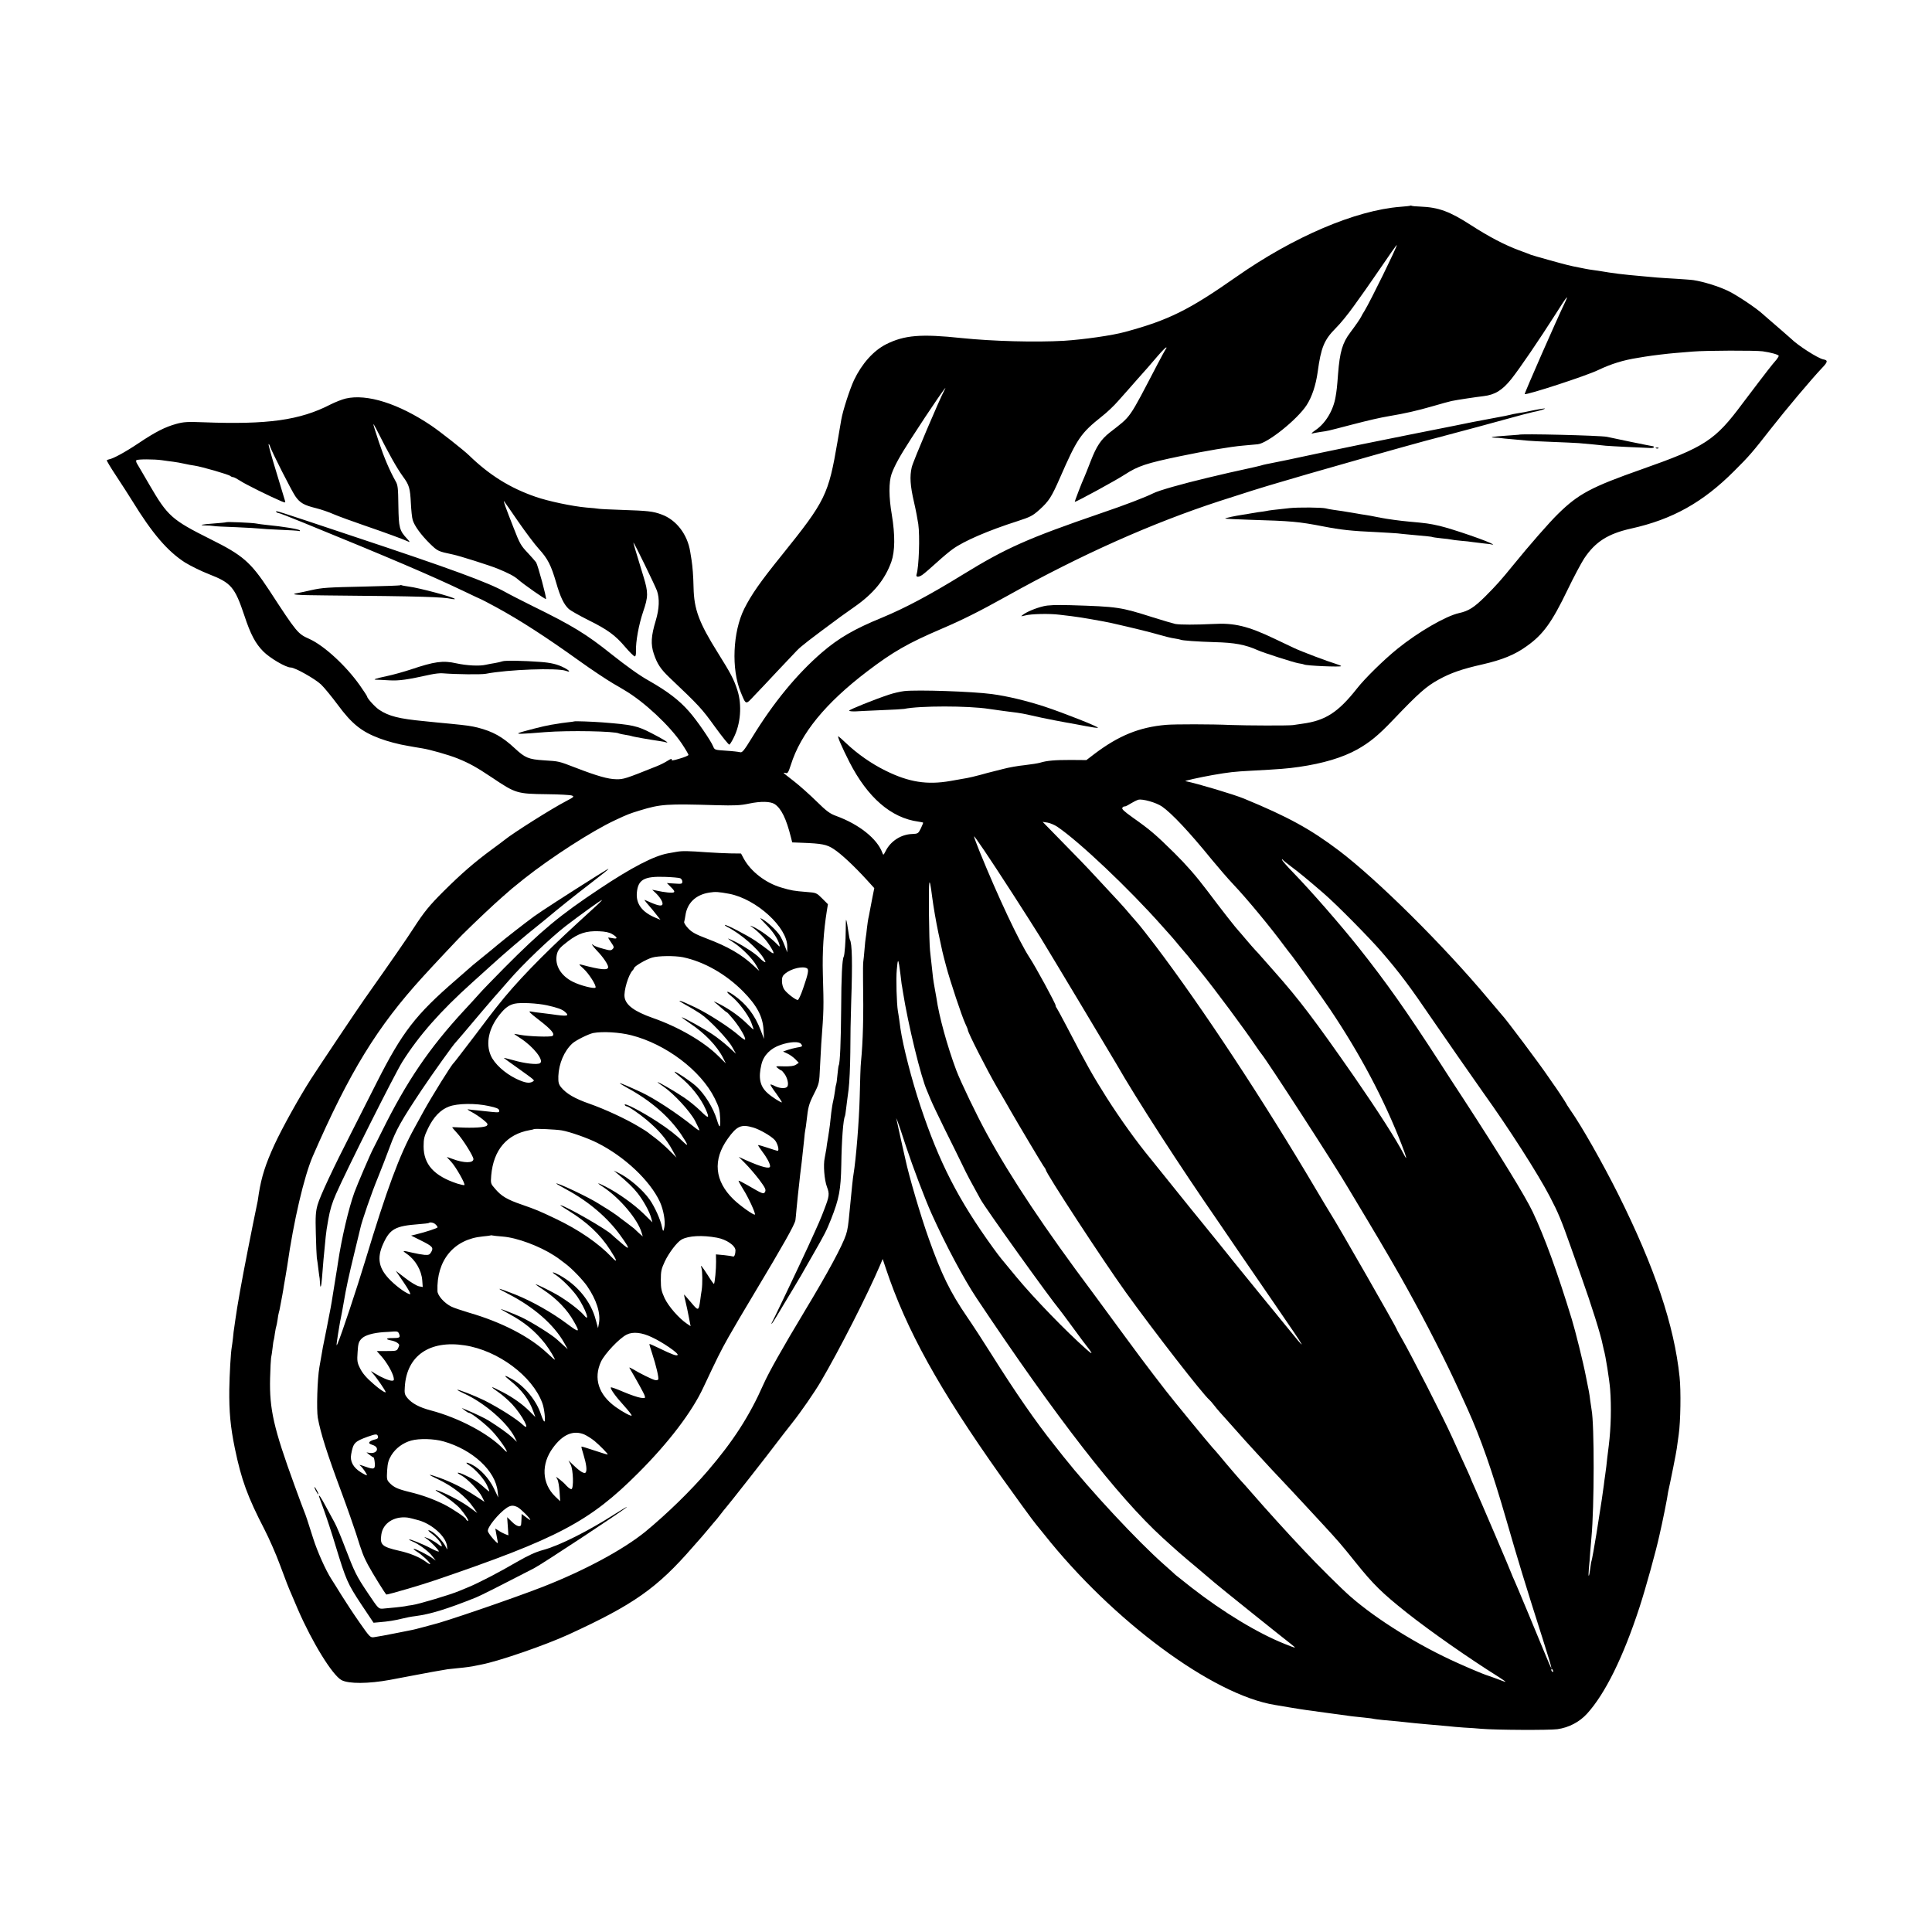 <?xml version="1.0" standalone="no"?>
<!DOCTYPE svg PUBLIC "-//W3C//DTD SVG 20010904//EN"
 "http://www.w3.org/TR/2001/REC-SVG-20010904/DTD/svg10.dtd">
<svg version="1.0" xmlns="http://www.w3.org/2000/svg"
 width="1563pt" height="1563pt" viewBox="0 0 1563 1563"
 preserveAspectRatio="xMidYMid meet">
<g transform="translate(0,1563) scale(0.1,-0.1)"
fill="#000000" stroke="none">
<path d="M11409 13966 c-2 -2 -38 -6 -79 -9 -363 -28 -865 -242 -1330 -568
-381 -267 -546 -349 -897 -444 -104 -29 -339 -62 -496 -72 -230 -13 -574 -4
-827 22 -330 35 -463 24 -611 -50 -103 -52 -197 -158 -260 -290 -34 -73 -90
-245 -103 -320 -3 -16 -16 -95 -30 -175 -74 -433 -96 -480 -450 -920 -177
-219 -247 -320 -305 -435 -93 -187 -106 -489 -28 -676 43 -104 38 -103 109
-27 35 36 118 124 184 195 67 70 139 147 160 169 33 35 100 87 356 276 9 7 59
42 110 78 156 109 247 221 299 365 30 86 31 216 4 380 -25 144 -25 265 -2 331
25 68 64 140 159 287 151 235 313 471 269 392 -39 -72 -254 -577 -265 -625
-17 -74 -13 -148 19 -285 14 -60 29 -139 34 -175 14 -97 5 -350 -14 -407 -8
-24 17 -25 49 -2 18 13 70 58 115 99 45 41 103 90 129 108 90 65 286 150 524
226 105 34 122 43 178 93 76 69 97 102 165 257 140 320 167 360 340 498 39 30
98 86 130 123 33 37 69 78 80 90 11 13 47 54 80 91 33 37 69 77 80 90 11 12
47 54 80 93 33 38 64 70 69 70 5 1 4 -5 -2 -11 -5 -7 -35 -62 -67 -123 -240
-459 -208 -414 -387 -554 -71 -56 -107 -110 -154 -231 -24 -63 -49 -124 -54
-135 -16 -33 -78 -195 -75 -195 14 0 337 176 405 221 107 69 171 91 450 149
200 42 410 77 505 85 44 4 98 9 120 11 79 7 321 201 396 317 43 67 74 160 89
267 27 199 52 260 146 355 36 35 101 115 145 177 44 62 87 122 95 133 8 11 37
54 66 95 146 213 188 273 188 267 0 -19 -213 -453 -261 -532 -11 -16 -22 -37
-26 -45 -10 -20 -40 -64 -90 -131 -62 -82 -84 -155 -98 -334 -8 -108 -11 -133
-20 -185 -18 -110 -82 -216 -163 -270 -26 -18 -38 -30 -27 -27 11 3 43 9 70
13 62 9 38 3 245 57 155 40 224 56 310 71 126 21 226 44 344 78 76 22 148 42
160 44 42 9 203 33 256 39 94 11 153 47 227 139 68 86 223 313 363 533 84 133
106 161 71 87 -67 -138 -330 -738 -326 -742 11 -11 503 149 596 195 103 49
202 80 319 98 19 3 46 8 60 10 61 10 190 25 240 29 30 3 96 8 145 12 110 9
503 10 565 2 65 -9 130 -27 130 -37 0 -4 -8 -17 -17 -29 -10 -11 -25 -29 -33
-39 -16 -18 -203 -263 -243 -317 -222 -299 -303 -352 -817 -533 -406 -143
-510 -198 -675 -360 -68 -66 -231 -252 -365 -417 -95 -117 -135 -162 -226
-253 -88 -87 -133 -116 -211 -133 -107 -24 -330 -153 -498 -289 -109 -88 -263
-239 -327 -321 -153 -194 -256 -260 -443 -285 -27 -4 -61 -9 -75 -11 -32 -5
-373 -4 -505 1 -152 7 -452 7 -522 1 -217 -19 -383 -87 -580 -236 l-64 -49
-127 1 c-128 0 -191 -5 -247 -22 -16 -5 -73 -14 -125 -20 -52 -5 -131 -19
-175 -31 -44 -11 -87 -22 -95 -24 -8 -2 -49 -12 -90 -24 -41 -11 -88 -22 -105
-25 -16 -3 -78 -14 -136 -24 -189 -33 -336 -10 -524 83 -114 56 -227 135 -318
221 -29 28 -58 53 -64 57 -14 9 29 -90 89 -208 147 -287 337 -452 558 -482 19
-3 36 -6 38 -8 2 -1 -7 -22 -18 -46 -21 -42 -23 -44 -71 -46 -89 -3 -173 -57
-213 -136 -19 -37 -20 -38 -28 -15 -42 113 -187 229 -373 297 -50 18 -78 38
-160 119 -55 54 -137 127 -182 162 -46 35 -83 65 -83 67 0 3 8 2 18 -1 14 -5
21 7 40 66 80 255 280 499 617 756 209 159 329 228 600 344 177 76 303 139
535 268 597 333 1170 588 1715 766 174 57 365 117 490 153 39 11 102 30 140
41 39 12 77 23 85 25 8 2 134 38 280 80 288 83 711 201 775 216 41 10 587 157
685 185 30 8 66 17 80 20 48 9 102 25 98 29 -3 3 -82 -11 -164 -29 -12 -2 -39
-7 -60 -10 -22 -4 -46 -8 -54 -11 -8 -2 -26 -6 -40 -9 -34 -6 -240 -45 -265
-50 -11 -3 -238 -48 -505 -101 -267 -53 -588 -119 -715 -146 -213 -46 -395
-84 -455 -95 -14 -3 -31 -7 -39 -10 -8 -3 -67 -16 -130 -30 -64 -14 -123 -27
-131 -29 -8 -2 -85 -20 -170 -40 -209 -50 -397 -103 -441 -126 -62 -31 -225
-94 -414 -158 -603 -207 -775 -284 -1125 -499 -266 -164 -465 -270 -655 -349
-225 -92 -350 -165 -485 -281 -203 -175 -393 -406 -566 -689 -67 -109 -80
-124 -98 -118 -12 3 -62 9 -113 12 -90 6 -92 6 -104 36 -20 48 -134 214 -196
283 -78 89 -172 161 -323 247 -76 42 -180 117 -305 216 -201 161 -314 230
-640 390 -82 41 -181 91 -218 112 -135 76 -439 188 -1231 451 -650 217 -628
210 -621 197 4 -5 11 -9 17 -9 7 0 95 -34 197 -76 711 -290 1036 -429 1300
-555 79 -38 145 -69 147 -69 2 0 54 -28 116 -61 193 -105 404 -241 677 -437
96 -69 218 -150 274 -183 33 -19 73 -42 90 -53 157 -92 365 -286 463 -432 30
-45 54 -86 54 -91 0 -5 -32 -19 -71 -30 -55 -17 -69 -18 -65 -7 3 8 -9 5 -32
-10 -20 -13 -59 -33 -87 -44 -257 -103 -270 -107 -330 -106 -65 1 -154 26
-330 94 -138 53 -130 51 -255 59 -124 8 -152 20 -235 97 -101 94 -177 136
-301 168 -55 13 -79 17 -221 31 -29 3 -77 7 -105 10 -29 3 -78 8 -108 11 -200
19 -284 40 -361 91 -34 22 -99 94 -99 108 0 4 -26 44 -57 88 -113 161 -291
324 -410 378 -94 42 -99 47 -327 397 -148 224 -211 280 -471 409 -316 158
-348 187 -495 439 -47 82 -93 159 -100 171 -8 12 -11 26 -7 30 10 9 145 9 207
0 25 -4 65 -9 89 -12 24 -3 65 -10 90 -16 25 -6 64 -13 86 -16 55 -8 278 -72
289 -84 6 -5 16 -9 22 -9 7 0 33 -14 58 -30 40 -27 240 -126 332 -165 32 -13
35 -13 30 3 -3 9 -35 115 -71 235 -37 120 -65 221 -62 224 3 2 8 -6 12 -19 14
-43 172 -355 204 -402 37 -54 70 -73 168 -97 40 -10 105 -32 145 -50 40 -17
150 -57 243 -89 181 -62 327 -116 360 -132 14 -7 10 0 -11 23 -63 68 -68 88
-71 267 -2 145 -4 168 -23 200 -48 86 -91 186 -134 314 -25 76 -46 141 -45
145 0 5 10 -12 23 -37 104 -206 165 -314 216 -385 51 -69 58 -95 64 -215 3
-58 9 -119 15 -137 14 -47 67 -120 138 -190 65 -63 66 -63 188 -89 53 -11 296
-88 360 -114 88 -36 136 -61 165 -87 48 -42 223 -164 227 -159 7 7 -66 276
-80 297 -8 11 -38 45 -65 74 -59 62 -67 77 -116 203 -67 170 -87 227 -78 217
5 -6 57 -80 115 -165 59 -85 133 -184 166 -220 72 -79 99 -131 141 -275 33
-115 62 -175 102 -212 13 -12 82 -51 153 -87 160 -79 222 -124 304 -221 35
-41 70 -75 76 -75 8 0 11 16 10 43 -2 77 22 211 58 318 42 122 42 157 3 284
-70 230 -84 275 -81 275 6 0 174 -346 190 -389 22 -63 19 -145 -10 -242 -38
-125 -41 -191 -16 -267 28 -84 56 -125 127 -193 239 -227 261 -250 366 -396
61 -84 114 -150 119 -147 5 3 21 28 34 55 57 111 69 265 31 384 -28 88 -54
137 -156 300 -156 249 -195 355 -199 532 -2 95 -8 169 -16 221 -3 17 -8 48
-11 68 -22 141 -113 259 -232 302 -70 26 -111 30 -322 37 -91 3 -174 7 -185 9
-11 2 -56 7 -100 10 -113 10 -309 51 -412 87 -206 71 -373 175 -537 334 -44
43 -236 194 -307 242 -264 178 -520 259 -692 219 -30 -7 -85 -29 -123 -48
-248 -128 -509 -164 -1029 -144 -127 5 -160 3 -218 -13 -91 -25 -170 -65 -307
-157 -106 -71 -205 -125 -238 -130 -8 -2 -16 -5 -18 -7 -3 -2 32 -61 78 -130
46 -69 103 -159 128 -199 163 -265 284 -406 426 -498 44 -27 132 -71 197 -96
177 -69 207 -104 284 -334 50 -152 90 -227 154 -291 54 -54 182 -129 221 -129
35 0 199 -93 246 -138 27 -26 87 -100 134 -163 115 -156 193 -218 340 -273 64
-24 154 -48 228 -60 19 -3 45 -8 56 -10 12 -2 39 -7 60 -10 63 -10 214 -53
284 -81 99 -40 154 -71 280 -155 192 -129 202 -132 445 -135 99 -1 190 -6 202
-11 20 -8 16 -12 -45 -44 -113 -58 -433 -260 -500 -315 -9 -8 -56 -42 -103
-77 -140 -103 -246 -195 -390 -338 -117 -117 -157 -166 -244 -300 -58 -90
-161 -239 -398 -575 -52 -73 -379 -562 -432 -645 -96 -150 -232 -395 -294
-529 -73 -159 -105 -260 -127 -396 -4 -27 -8 -54 -9 -60 -3 -11 -73 -358 -80
-397 -51 -258 -86 -456 -100 -558 -3 -25 -8 -56 -10 -70 -3 -14 -7 -51 -10
-83 -4 -32 -8 -66 -10 -75 -8 -42 -18 -219 -20 -342 -2 -180 9 -302 45 -477
53 -256 103 -392 240 -657 37 -72 94 -201 125 -286 52 -140 67 -179 96 -245 4
-11 27 -63 49 -115 116 -267 279 -532 353 -572 58 -31 218 -30 392 2 33 6 116
22 185 35 69 13 141 27 160 30 37 6 94 16 122 21 9 1 48 5 85 9 56 5 115 13
143 20 3 0 23 4 45 9 145 28 517 157 705 243 527 242 716 375 1005 708 39 44
72 82 75 85 3 3 27 32 55 65 27 33 52 62 55 65 3 3 21 25 40 50 19 25 37 47
40 50 14 14 342 431 431 550 10 14 58 75 105 135 75 94 184 253 233 336 151
257 379 705 481 944 l21 50 25 -75 c166 -498 429 -974 933 -1685 90 -127 272
-377 281 -385 3 -3 32 -39 65 -80 556 -702 1366 -1302 1870 -1383 17 -3 73
-12 125 -21 52 -9 112 -18 134 -21 41 -5 106 -14 146 -20 29 -4 183 -25 220
-30 14 -2 56 -6 95 -10 38 -4 72 -8 75 -10 3 -1 39 -6 80 -10 106 -9 149 -14
195 -19 22 -3 96 -10 165 -16 69 -6 145 -13 168 -15 24 -3 81 -8 125 -11 45
-2 109 -7 142 -10 117 -10 551 -12 615 -3 92 13 178 58 239 125 146 160 293
457 425 862 50 153 135 461 161 582 9 41 18 82 20 90 11 48 35 171 41 204 3
21 7 46 9 55 21 93 67 324 70 351 3 19 10 70 16 115 15 103 19 355 7 465 -43
417 -201 887 -497 1480 -127 253 -295 550 -388 682 -18 26 -33 50 -33 52 0 4
-89 138 -107 161 -4 6 -21 30 -38 55 -63 94 -349 476 -375 500 -3 3 -52 61
-110 130 -362 433 -897 963 -1208 1199 -232 175 -411 273 -767 420 -82 34
-373 121 -475 142 -12 2 114 30 220 49 132 23 178 28 310 35 241 13 292 17
390 31 193 28 351 75 470 141 101 57 170 113 289 238 210 220 269 272 371 328
96 53 188 85 352 122 162 37 265 79 361 149 131 93 202 191 329 455 49 102
110 216 134 253 90 135 192 200 379 242 335 74 582 212 835 466 120 119 149
153 295 340 122 156 333 407 417 495 46 48 47 61 8 68 -44 9 -206 113 -260
167 -5 5 -130 114 -184 160 -16 14 -34 30 -40 35 -53 50 -213 157 -286 192
-74 36 -200 75 -280 87 -19 3 -82 7 -140 11 -58 3 -127 8 -155 10 -27 3 -77 7
-110 10 -80 7 -163 15 -200 20 -35 4 -128 18 -135 20 -3 0 -30 5 -60 9 -30 4
-62 9 -70 11 -8 2 -28 6 -45 9 -84 16 -111 23 -255 63 -69 19 -134 38 -145 42
-11 5 -54 21 -95 36 -116 43 -243 109 -390 204 -172 111 -261 144 -410 150
-36 1 -67 4 -71 7 -3 2 -8 2 -10 0z m-2008 -4861 c79 -55 221 -206 403 -430
54 -65 131 -155 173 -199 111 -117 302 -348 411 -496 23 -30 45 -60 50 -65 25
-29 262 -360 322 -450 246 -366 440 -734 581 -1099 38 -98 46 -132 18 -78 -62
121 -211 353 -404 632 -318 457 -446 626 -645 850 -41 46 -88 100 -105 119
-16 19 -39 44 -50 55 -11 12 -45 50 -75 86 -30 36 -57 67 -60 70 -15 14 -141
174 -254 325 -90 119 -170 210 -266 305 -151 149 -197 188 -336 286 -75 54
-92 70 -83 81 7 7 14 11 17 9 2 -3 23 7 45 21 23 14 52 29 66 33 34 9 146 -23
192 -55z m-3134 20 c54 -36 94 -118 132 -270 l10 -40 78 -3 c163 -6 202 -14
258 -51 60 -39 163 -135 269 -251 l59 -65 -16 -80 c-9 -44 -19 -96 -22 -115
-3 -19 -8 -42 -10 -50 -2 -8 -7 -42 -11 -75 -3 -33 -8 -69 -10 -80 -2 -11 -7
-54 -10 -95 -3 -41 -8 -86 -10 -100 -2 -14 -3 -79 -2 -145 5 -297 0 -496 -17
-670 -3 -22 -7 -148 -10 -280 -5 -196 -30 -505 -50 -624 -5 -26 -14 -116 -30
-281 -13 -140 -17 -164 -31 -209 -29 -89 -148 -309 -324 -601 -193 -321 -299
-509 -344 -610 -113 -256 -245 -460 -450 -699 -141 -164 -326 -344 -501 -489
-182 -149 -499 -319 -840 -452 -245 -95 -803 -286 -888 -304 -12 -3 -49 -13
-82 -22 -33 -9 -69 -18 -80 -20 -11 -2 -65 -13 -120 -24 -108 -21 -143 -28
-190 -35 -29 -4 -34 1 -115 117 -47 67 -113 167 -147 222 -35 56 -71 115 -82
131 -46 71 -114 224 -147 328 -42 133 -62 195 -74 222 -5 11 -40 106 -78 210
-168 461 -203 614 -197 865 2 80 6 154 8 165 3 11 8 47 12 80 3 32 8 62 10 65
1 3 6 27 9 54 4 27 9 52 11 56 2 3 6 26 10 50 3 25 8 53 11 62 3 9 7 27 9 40
12 62 28 146 31 173 3 17 9 53 14 80 5 28 11 66 14 85 52 365 136 722 206 885
297 682 522 1049 893 1455 63 70 297 319 318 339 109 108 259 249 319 301 41
36 77 67 80 70 3 3 48 39 100 81 220 174 552 388 735 473 102 48 118 54 200
79 170 52 216 55 620 43 149 -4 195 -2 265 13 96 20 172 18 207 -4z m2286
-183 c178 -120 582 -503 847 -802 36 -40 70 -78 75 -84 6 -6 33 -38 60 -71 28
-33 55 -65 60 -71 6 -6 24 -28 40 -49 17 -21 51 -63 76 -94 110 -134 363 -475
454 -611 17 -25 35 -50 40 -56 42 -48 598 -907 700 -1082 6 -9 74 -123 151
-252 137 -228 266 -451 334 -575 18 -33 45 -82 60 -110 62 -113 148 -279 221
-425 68 -137 106 -218 202 -430 106 -235 198 -497 313 -895 97 -336 149 -507
295 -965 92 -291 92 -299 4 -85 -32 77 -70 169 -85 205 -15 36 -48 117 -75
180 -26 63 -58 139 -71 168 -13 29 -24 54 -24 56 0 6 -267 631 -301 704 -16
35 -29 65 -29 67 0 2 -13 32 -29 67 -34 73 -74 162 -122 268 -68 152 -336 677
-415 813 -19 32 -34 60 -34 63 0 10 -485 858 -535 934 -12 19 -65 107 -117
195 -433 733 -922 1474 -1301 1975 -61 80 -126 163 -146 185 -20 22 -49 57
-66 76 -37 45 -104 118 -249 273 -107 116 -154 164 -356 370 l-95 97 40 -6
c22 -4 57 -19 78 -33z m-361 -542 c80 -124 180 -281 223 -350 84 -137 575
-956 614 -1023 166 -290 512 -825 828 -1282 30 -44 116 -170 191 -280 76 -110
189 -275 252 -367 289 -421 290 -424 94 -183 -58 72 -121 148 -139 170 -26 32
-197 242 -248 305 -7 8 -77 96 -157 195 -80 99 -147 182 -150 185 -3 3 -89
109 -190 235 -102 127 -190 237 -197 245 -113 136 -250 327 -360 500 -114 180
-163 268 -323 575 -40 77 -77 144 -81 150 -5 5 -9 14 -9 21 0 15 -161 312
-212 389 -84 129 -254 490 -402 854 -25 62 -46 118 -46 124 0 12 119 -164 312
-463z m2250 222 c59 -43 146 -115 265 -218 104 -89 378 -367 474 -479 143
-166 226 -277 405 -540 71 -104 360 -520 416 -598 203 -283 441 -654 537 -839
67 -128 92 -189 166 -398 18 -52 57 -160 85 -240 86 -241 161 -480 176 -560 3
-14 7 -32 9 -40 14 -45 45 -242 51 -318 11 -142 7 -313 -11 -457 -11 -85 -15
-124 -20 -170 -3 -27 -8 -61 -10 -75 -2 -14 -7 -47 -10 -75 -10 -77 -15 -110
-60 -395 -13 -82 -37 -216 -40 -220 -2 -3 -6 -30 -10 -60 -10 -78 -18 -78 -11
0 4 36 9 97 11 135 3 39 8 93 10 120 23 239 24 912 1 1030 -2 11 -7 45 -11 75
-8 64 -8 62 -36 200 -20 105 -85 366 -113 457 -118 386 -220 665 -316 868 -59
125 -264 459 -564 920 -65 99 -148 226 -184 283 -277 428 -435 652 -661 937
-151 189 -380 452 -531 608 -47 48 -86 93 -88 100 -2 8 -1 8 5 2 4 -6 34 -29
65 -53z m-2852 -532 c37 -175 32 -153 64 -275 32 -121 129 -412 156 -468 11
-23 20 -45 20 -50 0 -20 155 -324 235 -462 48 -82 98 -168 110 -190 51 -90
249 -422 266 -447 11 -14 19 -28 19 -31 0 -26 464 -736 648 -992 232 -322 622
-824 676 -870 6 -5 22 -23 35 -40 12 -16 37 -46 54 -65 18 -19 68 -76 112
-125 44 -49 85 -95 90 -101 6 -6 48 -52 95 -104 47 -51 99 -107 115 -125 50
-52 262 -279 291 -311 15 -16 71 -76 124 -134 129 -140 150 -164 267 -310 143
-178 213 -247 413 -406 188 -149 502 -369 748 -523 28 -18 52 -35 52 -37 0 -2
-30 8 -67 23 -38 14 -79 29 -93 33 -26 9 -125 50 -225 95 -314 140 -655 351
-870 539 -69 60 -266 255 -375 372 -140 148 -309 335 -421 464 -41 47 -76 87
-80 90 -7 6 -131 150 -184 215 -22 26 -47 55 -56 64 -21 22 -327 394 -375 457
-21 28 -68 89 -104 135 -36 46 -146 193 -244 327 -98 134 -208 284 -244 332
-390 521 -658 922 -857 1285 -82 149 -214 424 -249 517 -73 196 -139 435 -160
583 -4 22 -11 63 -16 90 -9 49 -14 83 -25 195 -4 30 -8 75 -11 100 -8 72 -13
512 -6 545 4 21 11 -14 23 -110 10 -77 32 -205 49 -285z m-316 -265 c3 -17 7
-52 11 -80 3 -27 7 -61 9 -75 3 -14 7 -41 10 -60 42 -267 148 -701 196 -805 5
-11 18 -42 29 -70 11 -27 62 -135 114 -240 52 -104 116 -234 142 -288 40 -84
65 -130 149 -282 44 -78 555 -791 637 -889 5 -6 48 -63 94 -126 46 -63 88
-119 92 -125 88 -112 94 -126 31 -70 -161 142 -422 411 -562 580 -144 173
-134 161 -192 240 -280 387 -436 690 -588 1148 -70 210 -140 482 -161 624 -2
15 -7 48 -10 73 -4 25 -8 56 -11 70 -10 61 -16 263 -9 334 7 82 11 89 19 41z
m56 -1470 c54 -163 153 -425 207 -545 114 -253 260 -526 363 -681 646 -969
1143 -1608 1505 -1939 123 -112 153 -138 275 -240 68 -58 134 -113 145 -123
20 -19 575 -464 629 -505 37 -29 31 -28 -59 8 -217 86 -498 256 -755 456 -69
54 -127 100 -130 103 -3 3 -43 40 -90 81 -216 190 -600 603 -816 875 -17 22
-51 65 -75 95 -149 186 -320 434 -509 735 -62 99 -150 234 -196 301 -136 198
-208 346 -309 630 -67 187 -162 511 -190 644 -2 8 -13 58 -25 110 -12 52 -26
115 -31 140 -5 25 -11 54 -14 65 l-5 20 9 -20 c5 -11 37 -105 71 -210z m5234
-4241 c3 -8 2 -12 -4 -9 -6 3 -10 10 -10 16 0 14 7 11 14 -7z"/>
<path d="M5475 8739 c-22 -4 -55 -10 -73 -13 -113 -21 -291 -113 -552 -287
-318 -211 -470 -337 -770 -639 -91 -92 -181 -185 -200 -207 -19 -22 -76 -84
-127 -139 -281 -304 -464 -574 -662 -974 -34 -69 -67 -133 -72 -143 -22 -41
-128 -288 -152 -354 -46 -127 -103 -369 -132 -563 -3 -19 -9 -62 -15 -95 -5
-33 -16 -103 -25 -155 -8 -52 -17 -106 -20 -120 -16 -84 -27 -138 -31 -160 -3
-14 -12 -59 -20 -100 -9 -41 -17 -86 -19 -100 -2 -14 -12 -68 -21 -120 -17
-96 -24 -344 -13 -410 23 -125 73 -284 194 -609 46 -124 97 -271 115 -326 48
-154 60 -185 97 -255 39 -72 143 -240 149 -240 17 0 285 78 389 114 999 340
1256 476 1650 871 244 244 434 493 526 692 112 238 136 287 201 403 39 69 130
224 203 345 244 407 332 563 340 603 1 9 6 51 9 92 4 41 9 91 11 110 2 19 7
60 10 90 6 59 10 92 21 180 7 63 9 80 19 175 3 39 8 77 10 85 2 8 7 40 10 70
13 117 18 136 60 220 43 85 43 87 49 220 4 74 8 158 10 185 21 282 21 286 13
565 -5 183 6 347 32 510 l9 55 -46 46 c-46 46 -48 47 -127 53 -101 8 -125 12
-205 36 -126 37 -245 129 -302 232 l-23 43 -85 1 c-47 1 -132 5 -190 9 -150
11 -200 12 -245 4z m28 -214 c9 -4 17 -16 17 -27 0 -19 -5 -20 -62 -16 l-63 4
34 -34 c25 -24 31 -36 22 -41 -11 -7 -74 -1 -145 15 l-30 6 25 -23 c35 -33 59
-70 59 -90 0 -22 -29 -19 -94 9 -27 12 -50 22 -52 22 -3 0 23 -33 51 -64 6 -6
25 -30 44 -54 l34 -43 -39 16 c-109 45 -159 112 -152 201 9 108 58 136 228
130 58 -2 113 -7 123 -11z m397 -126 c219 -42 471 -272 469 -428 l0 -46 -21
55 c-11 30 -30 69 -41 85 -27 40 -97 105 -139 129 -27 16 -22 9 24 -38 58 -57
100 -119 113 -166 6 -24 5 -23 -25 8 -43 44 -126 105 -180 131 -32 15 -38 16
-20 4 54 -38 114 -100 146 -151 45 -70 43 -82 -8 -40 -24 19 -71 53 -105 76
-66 45 -242 136 -249 129 -2 -2 8 -10 24 -18 104 -53 245 -175 290 -252 18
-32 19 -36 4 -28 -9 5 -26 19 -37 31 -28 31 -118 91 -192 129 -35 17 -63 30
-63 28 0 -2 22 -18 49 -35 65 -43 150 -129 180 -183 l24 -44 -49 45 c-96 89
-205 152 -374 216 -92 35 -123 52 -152 83 -21 22 -36 46 -33 53 2 7 7 30 10
51 14 102 84 169 194 186 49 8 75 6 161 -10z m-1065 -87 c-22 -20 -92 -84
-155 -142 -301 -276 -510 -493 -655 -678 -5 -7 -15 -18 -20 -25 -6 -7 -82
-106 -169 -222 -88 -115 -162 -212 -166 -215 -16 -11 -175 -267 -243 -390 -13
-25 -47 -85 -74 -135 -122 -221 -223 -494 -397 -1070 -68 -225 -196 -610 -225
-675 -9 -21 -10 -18 -5 20 4 25 8 52 9 60 1 8 6 35 10 60 4 25 9 54 12 65 7
33 13 67 24 130 19 113 40 210 85 395 25 102 47 193 49 203 12 58 93 292 143
412 27 66 70 178 96 248 50 137 94 214 257 459 90 134 261 374 278 388 3 3 28
32 56 65 51 62 281 332 300 351 5 6 37 42 70 80 113 132 341 349 460 441 117
90 285 211 295 212 3 0 -13 -16 -35 -37z m116 -238 c47 -27 49 -44 5 -34 -20
4 -36 6 -36 4 0 -2 11 -20 25 -40 23 -33 24 -39 11 -52 -13 -13 -22 -13 -78 3
-35 9 -69 22 -75 27 -28 23 -10 -5 28 -45 47 -48 89 -110 89 -131 0 -28 -61
-22 -214 19 -27 7 -26 5 16 -33 43 -40 103 -134 96 -151 -5 -14 -125 16 -185
47 -95 48 -145 131 -129 216 8 40 24 60 90 110 86 66 150 86 252 82 48 -2 83
-9 105 -22z m574 -188 c171 -36 347 -136 487 -277 111 -113 159 -202 165 -311
l4 -73 -27 70 c-48 125 -117 215 -222 287 -54 37 -67 30 -18 -9 57 -44 136
-148 162 -211 12 -31 21 -58 20 -60 -2 -2 -23 17 -47 41 -60 60 -140 118 -224
162 -38 20 -59 28 -46 19 13 -10 40 -33 60 -51 20 -18 39 -33 42 -33 3 0 28
-28 56 -62 51 -64 97 -143 91 -158 -2 -5 -23 9 -48 31 -73 65 -247 177 -355
229 -129 62 -171 73 -77 20 41 -22 95 -55 120 -72 72 -48 223 -208 256 -269
l30 -54 -61 56 c-34 31 -92 77 -130 102 -68 45 -234 137 -247 137 -4 0 26 -22
66 -49 121 -81 219 -183 268 -280 l22 -44 -61 60 c-118 117 -324 236 -531 308
-147 52 -217 103 -227 167 -8 52 31 182 64 216 7 7 13 17 13 20 0 14 97 71
146 85 49 15 183 16 249 3z m1004 -90 c16 -10 9 -45 -32 -163 -17 -51 -37 -93
-43 -93 -18 0 -92 57 -110 86 -10 14 -18 44 -18 66 0 33 5 45 29 64 49 39 141
60 174 40z m-2104 -299 c86 -19 124 -33 147 -54 38 -34 18 -37 -112 -18 -14 2
-50 6 -80 10 -30 3 -68 8 -85 12 -24 4 -12 -9 62 -66 104 -80 135 -117 112
-132 -16 -10 -193 -4 -261 9 -27 5 -48 9 -48 7 0 -1 23 -17 51 -35 105 -68
192 -179 158 -201 -21 -15 -124 -3 -217 24 -46 13 -80 21 -75 17 4 -4 53 -39
108 -78 149 -107 142 -101 125 -112 -27 -17 -64 -11 -135 23 -92 45 -176 121
-205 189 -42 97 -16 219 70 327 46 58 77 80 123 91 49 11 183 4 262 -13z m681
-242 c280 -71 564 -285 676 -511 35 -71 41 -94 44 -160 4 -83 -4 -87 -26 -14
-29 97 -101 213 -171 275 -43 38 -157 115 -171 115 -5 0 12 -17 39 -38 91 -73
171 -173 212 -266 34 -77 25 -80 -42 -13 -35 34 -95 83 -133 108 -74 50 -214
131 -214 124 0 -2 21 -18 48 -36 83 -57 214 -198 256 -278 21 -40 36 -74 34
-76 -2 -2 -24 12 -48 32 -140 112 -315 226 -421 276 -104 48 -172 77 -175 74
-2 -1 25 -18 59 -37 190 -103 339 -232 438 -378 55 -83 62 -103 21 -64 -61 60
-122 107 -212 166 -132 86 -281 163 -265 136 3 -6 10 -10 15 -10 14 0 99 -58
160 -109 99 -83 159 -153 210 -246 l33 -60 -59 59 c-32 32 -83 77 -114 100
-30 22 -57 43 -60 46 -3 3 -36 24 -75 47 -105 63 -272 140 -397 184 -118 41
-186 81 -228 132 -21 26 -24 40 -23 91 4 101 47 203 113 264 28 26 131 77 170
85 76 14 211 6 306 -18z m1374 -70 c16 -20 12 -23 -34 -30 -20 -4 -54 -12 -74
-19 l-37 -13 36 -17 c20 -9 48 -30 63 -45 l28 -29 -22 -15 c-16 -11 -44 -15
-96 -14 -72 2 -73 2 -51 -15 12 -10 25 -18 28 -18 3 0 14 -12 25 -27 24 -33
36 -83 24 -103 -11 -18 -59 -17 -100 3 -18 10 -35 15 -37 13 -3 -2 18 -35 46
-72 27 -38 48 -70 46 -72 -5 -5 -87 47 -118 77 -60 55 -73 122 -47 230 17 73
74 131 156 158 77 26 147 29 164 8z m-2525 -503 c61 -13 81 -21 83 -35 3 -17
-2 -18 -55 -13 -32 4 -83 9 -113 12 -30 2 -66 7 -80 9 -15 3 -5 -5 25 -21 28
-15 69 -42 93 -62 37 -30 42 -37 30 -49 -14 -14 -109 -20 -223 -14 -27 2 -53
2 -56 2 -3 -1 15 -22 39 -48 45 -48 132 -187 132 -210 0 -34 -76 -34 -169 1
-24 9 -45 16 -46 16 -1 0 14 -17 34 -38 37 -39 117 -179 108 -189 -3 -3 -30 3
-59 12 -187 62 -271 155 -271 301 0 61 5 82 36 146 44 91 101 151 170 176 69
26 214 28 322 4z m2139 -174 c51 -15 144 -68 173 -100 23 -24 40 -88 24 -88
-5 0 -42 11 -82 25 -40 13 -74 23 -76 21 -2 -1 12 -23 30 -47 40 -52 67 -102
67 -124 0 -25 -66 -8 -195 49 l-59 27 52 -52 c29 -29 80 -88 113 -131 49 -66
57 -82 49 -99 -12 -22 -16 -21 -143 53 -38 22 -70 38 -72 36 -2 -2 14 -32 36
-67 41 -63 104 -199 96 -207 -8 -8 -123 74 -173 123 -153 149 -169 319 -47
490 74 104 109 120 207 91z m-1549 -23 c64 -11 208 -61 287 -101 221 -111 427
-305 507 -478 28 -62 45 -155 36 -202 -7 -40 -11 -41 -19 -4 -11 60 -58 165
-100 225 -56 80 -171 178 -256 218 l-35 17 25 -21 c88 -73 133 -117 169 -163
48 -62 95 -147 109 -199 l10 -36 -71 70 c-75 74 -208 169 -307 219 -33 17 -60
29 -60 26 0 -2 18 -16 41 -30 135 -90 279 -261 310 -369 l9 -30 -33 29 c-17
16 -34 32 -37 35 -3 3 -32 25 -65 50 -33 24 -62 46 -65 49 -6 6 -91 63 -105
70 -5 3 -29 18 -53 33 -75 49 -342 175 -342 162 0 -2 39 -24 86 -50 176 -95
331 -227 433 -370 81 -112 81 -126 4 -58 -38 32 -70 61 -73 64 -31 37 -383
239 -417 239 -4 0 26 -20 67 -45 150 -93 254 -190 335 -315 59 -91 64 -113 13
-60 -105 111 -267 222 -452 310 -137 65 -156 73 -273 114 -120 41 -167 69
-217 128 -37 42 -37 44 -32 109 18 206 126 333 311 366 17 3 32 6 33 8 6 6
183 -2 227 -10z m-1021 -761 c9 -8 16 -19 16 -23 0 -7 -91 -37 -180 -59 l-34
-8 76 -38 c97 -48 107 -59 87 -94 -13 -23 -20 -26 -54 -24 -22 2 -67 10 -100
18 -81 19 -85 18 -44 -10 69 -47 119 -133 125 -214 l4 -54 -32 6 c-18 4 -67
33 -109 66 l-77 59 64 -94 c38 -55 59 -95 52 -95 -23 0 -100 54 -156 109 -99
97 -116 181 -61 301 54 118 98 142 284 156 44 3 82 8 84 10 10 9 41 3 55 -12z
m544 -98 c115 -9 295 -76 416 -154 23 -15 43 -29 46 -32 3 -3 23 -18 45 -34
50 -37 138 -128 175 -181 76 -111 111 -220 95 -303 l-7 -37 -18 66 c-38 148
-147 282 -294 363 -53 29 -74 30 -29 1 50 -33 135 -119 175 -177 65 -97 107
-214 53 -149 -38 44 -139 121 -223 169 -66 37 -158 82 -169 82 -3 0 28 -22 69
-49 103 -69 187 -156 240 -251 53 -92 46 -95 -54 -20 -123 92 -281 181 -414
235 -155 61 -174 64 -62 7 207 -106 370 -249 453 -397 l28 -50 -39 35 c-21 19
-41 37 -44 40 -40 39 -213 147 -295 185 -50 23 -157 65 -164 65 -3 0 26 -17
64 -38 126 -67 214 -140 294 -241 37 -48 87 -131 78 -131 -1 0 -29 24 -61 54
-140 132 -368 250 -631 326 -60 18 -126 40 -145 50 -56 28 -110 89 -111 125
-9 249 133 420 366 442 33 3 62 7 63 8 2 2 9 2 15 0 7 -2 45 -6 85 -9z m1732
-9 c77 -14 150 -64 150 -103 0 -30 -10 -55 -20 -49 -4 2 -37 7 -73 11 l-65 6
1 -58 c1 -59 -10 -174 -17 -181 -2 -2 -25 30 -51 72 -49 76 -61 90 -50 56 8
-26 9 -126 2 -176 -4 -22 -9 -59 -12 -83 -13 -90 -15 -90 -75 -18 -30 35 -55
64 -56 63 -1 -1 4 -27 12 -57 7 -30 20 -87 27 -127 l14 -72 -31 21 c-65 44
-148 140 -179 205 -26 57 -31 79 -31 147 0 71 4 90 32 150 34 72 100 158 136
178 56 31 168 37 286 15z m-2571 -779 c11 -29 4 -33 -53 -33 -54 1 -61 -10
-13 -19 19 -3 42 -12 52 -20 17 -12 18 -18 7 -40 -11 -25 -15 -26 -93 -26
l-81 0 39 -44 c42 -48 87 -125 97 -168 5 -23 3 -28 -13 -28 -24 0 -83 25 -135
57 -41 26 -41 26 -20 2 31 -34 104 -141 104 -151 0 -10 -46 20 -94 62 -62 53
-95 91 -116 136 -20 40 -22 57 -17 126 4 69 9 84 32 108 27 28 92 47 180 53
22 1 57 3 78 5 31 2 39 -1 46 -20z m2044 -26 c87 -40 221 -132 209 -144 -9 -9
-43 3 -154 57 -39 19 -73 34 -74 32 -2 -1 8 -36 22 -77 32 -97 56 -199 49
-210 -3 -5 -14 -7 -25 -5 -22 4 -125 55 -179 88 -19 11 -32 17 -29 11 61 -104
117 -205 123 -224 7 -22 5 -23 -32 -18 -22 3 -84 24 -138 47 -53 23 -100 40
-103 37 -8 -9 39 -75 107 -149 33 -37 61 -72 61 -78 0 -11 -70 26 -130 69
-138 99 -180 231 -118 366 31 65 149 190 208 219 50 25 121 18 203 -21z
m-1513 -66 c268 -41 546 -247 627 -466 17 -43 28 -150 17 -150 -5 0 -17 25
-27 56 -35 110 -129 226 -231 285 -70 40 -77 36 -19 -10 93 -74 155 -156 188
-251 l16 -44 -48 48 c-54 54 -131 109 -213 152 -106 55 -116 55 -35 -1 30 -21
79 -64 109 -96 83 -90 156 -231 86 -166 -54 50 -192 137 -310 197 -73 36 -220
94 -220 86 0 -3 25 -16 55 -30 165 -75 351 -237 410 -356 l17 -35 -38 36 c-33
31 -110 86 -190 136 -24 16 -114 59 -174 84 l-45 19 25 -20 c14 -11 29 -20 34
-20 19 0 134 -91 186 -146 52 -55 120 -151 120 -168 0 -5 -12 5 -27 21 -117
123 -358 252 -589 313 -91 24 -151 56 -188 100 -22 27 -25 38 -21 90 15 252
200 380 485 336z m967 -721 c20 -9 57 -32 82 -52 45 -38 112 -106 107 -110 -1
-2 -49 13 -106 32 -57 19 -105 34 -106 32 -2 -2 6 -32 17 -67 22 -72 29 -124
18 -141 -9 -16 -44 4 -97 55 l-43 41 18 -35 c21 -42 25 -191 6 -197 -6 -2 -24
10 -40 27 -15 18 -41 41 -57 53 l-28 20 12 -23 c7 -12 14 -57 17 -99 l5 -76
-41 39 c-107 104 -115 262 -17 394 79 108 164 144 253 107z m-1669 -18 c3 -12
-6 -19 -27 -23 -17 -4 -35 -12 -41 -19 -8 -10 -3 -16 25 -25 59 -19 38 -73
-25 -64 l-25 4 25 -20 c14 -11 28 -20 31 -20 4 0 9 -20 11 -45 4 -52 -6 -55
-77 -30 -45 16 -55 18 -40 7 15 -10 58 -72 53 -77 -2 -2 -25 9 -50 25 -61 38
-88 89 -77 145 17 92 27 103 134 142 67 24 79 24 83 0z m530 -38 c236 -67 421
-238 438 -406 l5 -48 -35 73 c-39 81 -110 158 -176 192 -48 25 -64 21 -23 -5
47 -29 117 -108 142 -159 12 -26 21 -49 19 -51 -2 -2 -21 13 -43 33 -42 39
-92 71 -164 103 -52 23 -67 18 -19 -7 46 -24 142 -122 167 -172 l21 -42 -77
50 c-91 60 -191 110 -288 145 -96 34 -104 31 -18 -9 127 -60 231 -142 294
-233 l30 -43 -73 53 c-69 49 -203 117 -258 132 -14 3 -1 -7 29 -24 56 -32 133
-91 164 -126 39 -45 77 -104 62 -99 -8 3 -15 10 -15 14 0 11 -108 84 -177 119
-87 43 -174 75 -277 100 -102 25 -131 39 -165 75 -22 23 -23 31 -19 100 4 61
11 85 34 123 35 57 95 101 161 119 65 18 184 15 261 -7z m601 -533 c25 -14
101 -89 101 -102 0 -3 -16 7 -35 22 l-35 26 -1 -36 c-1 -20 -2 -42 -3 -48 -2
-26 -36 -18 -73 19 l-40 39 5 -73 5 -74 -27 10 c-14 6 -38 18 -52 28 l-27 17
7 -39 c4 -22 10 -51 12 -65 5 -22 0 -19 -35 19 -22 25 -42 53 -44 63 -8 29 87
146 153 190 32 21 54 22 89 4z m-799 -106 c109 -33 216 -130 226 -206 4 -33 3
-35 -6 -15 -25 56 -111 141 -143 141 -6 0 4 -11 21 -24 41 -29 79 -74 85 -97
4 -14 -3 -12 -32 11 -20 15 -54 35 -76 44 -39 15 -39 15 -15 -2 35 -24 100
-91 100 -103 0 -5 -28 6 -62 24 -66 35 -178 80 -178 72 0 -3 12 -10 26 -15 47
-18 132 -80 160 -118 l29 -37 -30 21 c-40 28 -131 74 -147 74 -7 0 3 -9 22
-21 40 -24 110 -89 110 -102 0 -4 -15 3 -33 17 -47 36 -130 71 -217 90 -140
32 -158 48 -145 132 13 91 102 149 210 137 17 -2 59 -13 95 -23z"/>
<path d="M4825 8543 c-230 -145 -455 -290 -505 -327 -88 -65 -230 -176 -290
-226 -30 -26 -93 -77 -140 -115 -47 -38 -87 -71 -90 -75 -3 -3 -53 -47 -111
-97 -326 -282 -434 -421 -640 -828 -58 -115 -151 -298 -205 -405 -148 -289
-255 -517 -275 -588 -15 -54 -18 -91 -14 -230 2 -92 6 -180 8 -197 3 -16 9
-59 13 -95 4 -36 9 -68 10 -72 1 -5 2 -22 3 -40 2 -51 11 -26 16 43 8 109 14
174 30 334 5 45 8 68 21 140 14 79 30 132 62 205 87 198 476 973 537 1070 135
214 309 411 565 641 58 52 127 114 154 139 97 89 283 248 381 325 21 17 50 40
64 52 99 83 226 185 346 277 195 151 201 157 60 69z"/>
<path d="M6842 8103 c0 -82 -9 -199 -16 -212 -13 -21 -20 -166 -21 -426 -2
-259 -9 -437 -20 -455 -2 -3 -6 -36 -10 -75 -3 -38 -8 -72 -10 -75 -2 -4 -7
-29 -10 -56 -4 -27 -10 -65 -15 -84 -5 -19 -11 -60 -15 -90 -3 -30 -8 -75 -11
-100 -3 -25 -10 -71 -15 -103 -6 -32 -12 -73 -14 -92 -3 -19 -9 -52 -13 -72
-13 -57 -3 -179 18 -235 22 -57 19 -76 -21 -180 -30 -79 -40 -103 -134 -308
-70 -152 -278 -590 -292 -612 -2 -5 -2 -8 0 -8 3 0 51 78 107 173 57 94 109
182 116 194 8 12 22 37 32 55 11 18 46 80 79 138 98 171 108 191 146 286 66
167 79 238 83 439 3 205 16 373 30 396 1 3 6 30 9 60 4 30 12 99 20 154 7 55
13 190 14 300 0 110 3 292 7 405 11 320 8 479 -11 509 -2 4 -6 25 -9 46 -8 58
-17 110 -21 113 -2 2 -3 -36 -3 -85z"/>
<path d="M2555 3570 c9 -16 18 -30 21 -30 2 0 -2 14 -11 30 -9 17 -18 30 -21
30 -2 0 2 -13 11 -30z"/>
<path d="M2580 3526 c0 -2 18 -50 39 -108 21 -58 65 -190 96 -294 84 -276 96
-304 206 -471 l101 -151 45 4 c73 6 124 14 185 29 31 8 78 17 105 20 125 16
258 57 493 151 38 15 212 103 469 236 65 33 722 467 751 495 8 8 -30 -14 -85
-49 -228 -146 -461 -263 -593 -298 -59 -16 -118 -43 -210 -96 -145 -85 -312
-171 -392 -204 -30 -12 -64 -26 -75 -31 -64 -28 -328 -107 -380 -114 -22 -3
-49 -7 -60 -10 -21 -4 -116 -14 -177 -19 -36 -2 -36 -2 -120 123 -96 143 -108
168 -188 376 -31 82 -68 170 -82 195 -14 25 -46 84 -72 133 -41 76 -56 98 -56
83z"/>
<path d="M12287 12113 c-1 0 -49 -4 -107 -8 -103 -7 -143 -14 -84 -16 16 0 36
-2 44 -3 8 -2 53 -6 100 -10 47 -4 101 -9 120 -11 19 -2 107 -7 195 -10 88 -3
186 -8 218 -10 82 -7 176 -16 217 -21 19 -2 98 -6 175 -10 77 -3 157 -7 178
-8 20 -2 37 1 37 6 0 4 -4 8 -8 8 -4 0 -84 16 -177 35 -94 20 -181 38 -195 41
-55 11 -703 27 -713 17z"/>
<path d="M13398 12003 c7 -3 16 -2 19 1 4 3 -2 6 -13 5 -11 0 -14 -3 -6 -6z"/>
<path d="M10430 11519 c-122 -13 -165 -18 -185 -23 -11 -2 -42 -7 -70 -10 -27
-4 -57 -9 -65 -11 -8 -2 -33 -6 -55 -9 -65 -10 -147 -27 -143 -31 2 -2 91 -7
198 -10 340 -10 395 -15 597 -54 139 -27 226 -37 433 -46 69 -4 143 -8 165
-10 22 -3 66 -7 98 -10 145 -13 182 -17 187 -20 3 -2 35 -6 70 -10 36 -3 72
-8 80 -10 8 -2 44 -7 80 -10 36 -3 76 -7 90 -10 14 -2 54 -7 90 -11 36 -3 70
-8 75 -11 7 -4 7 -3 0 4 -19 19 -322 123 -427 148 -88 20 -106 22 -248 35 -69
6 -172 20 -229 31 -57 12 -115 22 -130 24 -14 2 -42 6 -61 10 -107 18 -149 25
-190 30 -25 3 -53 9 -64 12 -29 8 -224 10 -296 2z"/>
<path d="M1829 11405 c-2 -2 -47 -6 -99 -10 -100 -7 -130 -14 -64 -16 21 0 48
-2 59 -4 11 -3 94 -7 185 -10 91 -4 176 -9 190 -11 14 -2 88 -7 165 -10 77 -3
146 -7 153 -10 7 -2 11 0 8 5 -7 10 -131 31 -276 45 -30 3 -66 8 -80 11 -31 6
-237 15 -241 10z"/>
<path d="M3239 10895 c-3 -2 -128 -7 -279 -10 -317 -7 -350 -9 -445 -30 -38
-9 -85 -19 -103 -22 -76 -13 -25 -18 226 -20 789 -7 940 -12 1020 -29 12 -2
22 -2 22 0 0 13 -292 91 -375 101 -27 4 -52 8 -56 10 -3 3 -8 3 -10 0z"/>
<path d="M8440 10725 c-63 -15 -136 -46 -165 -69 -19 -14 -17 -14 19 -5 46 13
199 16 276 6 30 -4 75 -9 100 -12 55 -6 258 -41 320 -55 176 -40 311 -73 383
-94 47 -14 104 -28 128 -31 24 -4 46 -8 49 -10 11 -7 138 -16 275 -20 164 -4
248 -20 350 -65 46 -21 293 -100 330 -106 22 -3 43 -8 46 -10 16 -10 299 -22
299 -13 0 3 -19 11 -42 18 -70 21 -279 100 -338 128 -30 14 -102 48 -160 76
-214 102 -325 129 -495 119 -145 -7 -265 -7 -306 0 -19 4 -100 28 -180 53
-265 84 -283 87 -669 99 -120 3 -180 1 -220 -9z"/>
<path d="M4065 10280 c-11 -4 -38 -10 -60 -14 -22 -3 -56 -10 -75 -14 -50 -12
-153 -7 -240 12 -106 24 -176 14 -366 -50 -58 -19 -147 -44 -196 -54 -89 -19
-118 -29 -82 -29 11 0 57 -2 104 -5 82 -4 139 4 335 47 33 7 76 12 95 10 114
-9 312 -11 350 -4 180 35 579 49 648 24 42 -16 32 2 -16 26 -52 27 -106 40
-192 46 -131 10 -284 13 -305 5z"/>
<path d="M7315 10039 c-33 -4 -89 -17 -124 -29 -118 -39 -321 -121 -321 -129
0 -5 24 -7 53 -6 28 2 124 6 212 10 88 3 169 8 180 10 123 26 518 26 685 0 50
-8 196 -27 230 -31 19 -2 66 -11 105 -20 38 -8 79 -18 90 -20 11 -2 31 -6 45
-9 43 -9 73 -15 155 -30 44 -8 118 -21 163 -30 46 -9 88 -15 94 -13 15 5 -278
121 -433 172 -149 48 -298 84 -425 101 -157 21 -602 36 -709 24z"/>
<path d="M4647 9794 c-1 -1 -27 -5 -58 -8 -31 -4 -66 -8 -77 -11 -11 -2 -36
-6 -57 -9 -50 -8 -226 -53 -256 -65 -25 -11 17 -10 211 6 190 15 568 8 598
-11 4 -2 27 -7 52 -11 25 -4 47 -8 50 -10 6 -4 153 -30 225 -40 22 -3 47 -8
55 -11 32 -9 -28 28 -120 75 -116 60 -156 68 -398 87 -79 6 -222 11 -225 8z"/>
</g>
</svg>
